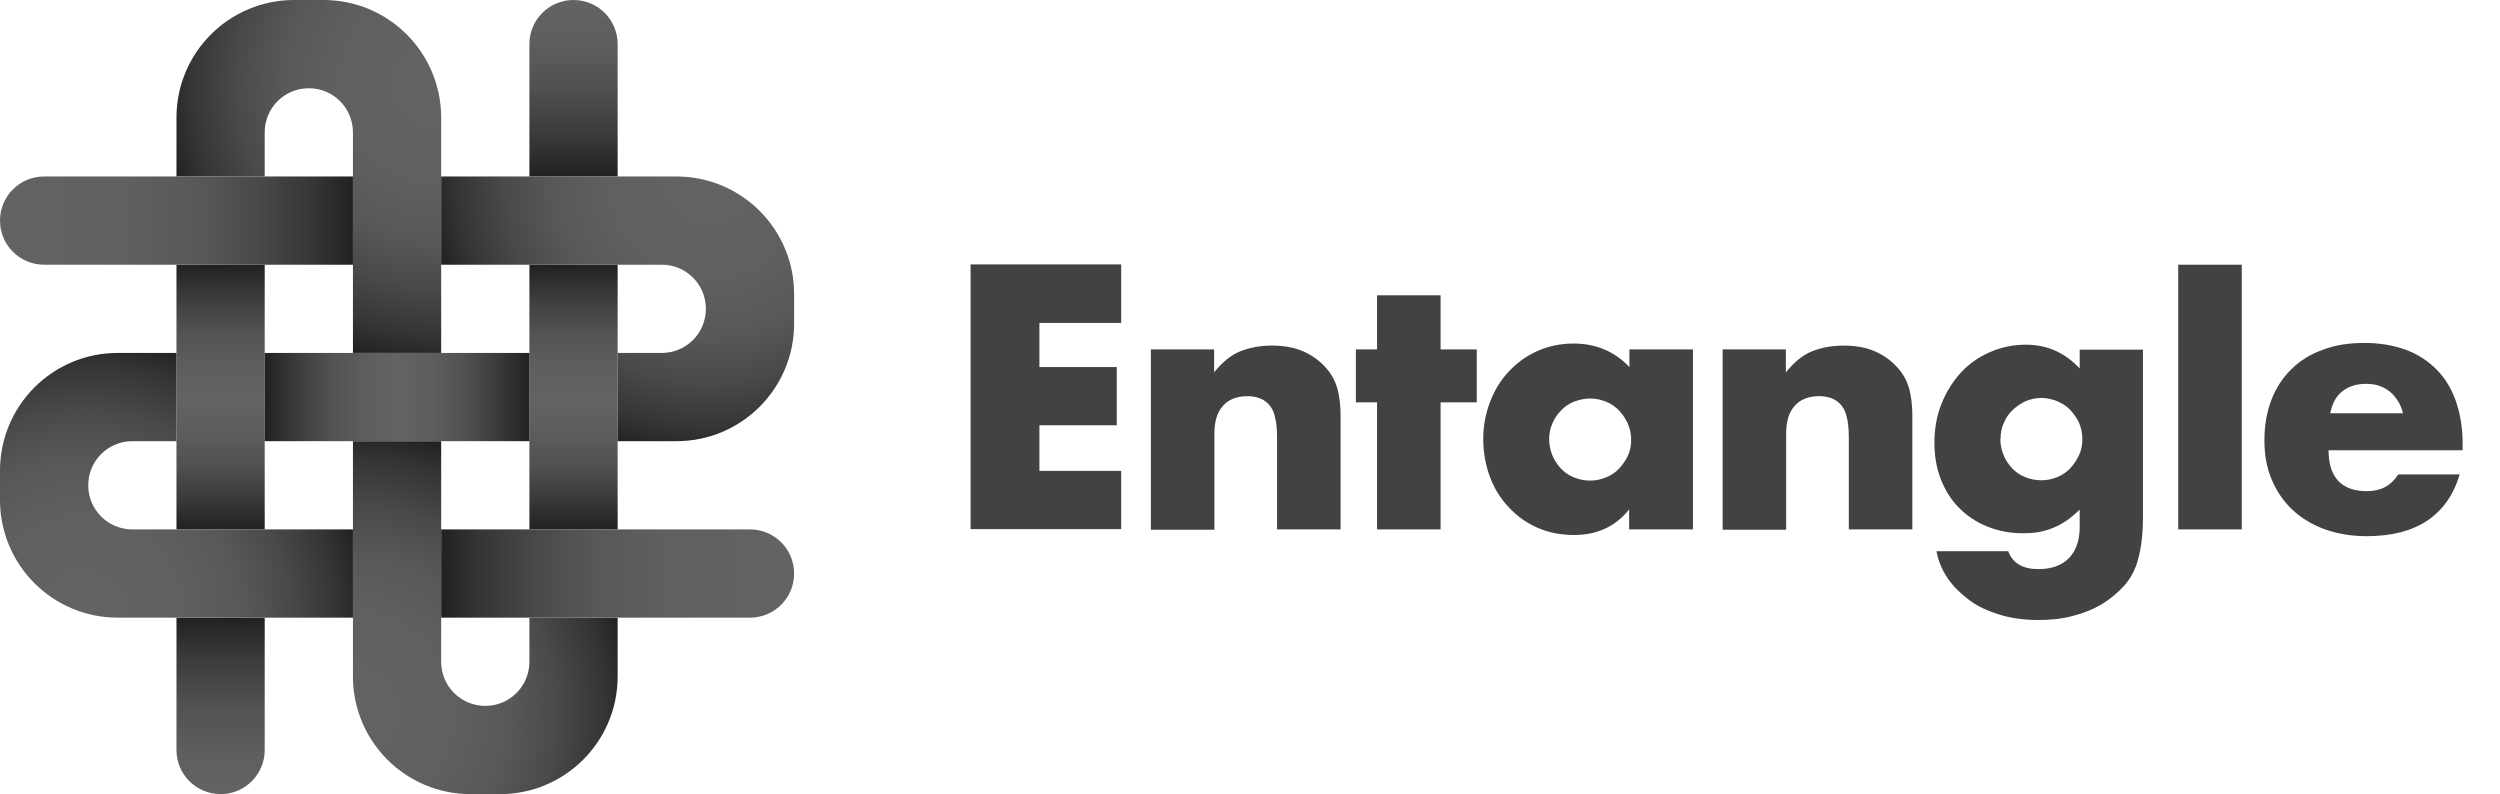 <?xml version="1.0" encoding="UTF-8"?>
<svg id="Objects" xmlns="http://www.w3.org/2000/svg" xmlns:xlink="http://www.w3.org/1999/xlink" viewBox="0 0 85 27">
  <defs>
    <style>
      .cls-1 {
        fill: url(#linear-gradient);
      }

      .cls-2 {
        fill: #424242;
      }

      .cls-3 {
        fill: url(#radial-gradient-3);
      }

      .cls-4 {
        fill: url(#radial-gradient-4);
      }

      .cls-5 {
        fill: url(#radial-gradient-2);
      }

      .cls-6 {
        fill: url(#linear-gradient-3);
      }

      .cls-7 {
        fill: url(#linear-gradient-4);
      }

      .cls-8 {
        fill: url(#linear-gradient-2);
      }

      .cls-9 {
        fill: url(#linear-gradient-6);
      }

      .cls-10 {
        fill: url(#linear-gradient-7);
      }

      .cls-11 {
        fill: url(#linear-gradient-5);
      }

      .cls-12 {
        fill: url(#radial-gradient);
      }
    </style>
    <linearGradient id="linear-gradient" x1="7.5" y1="21" x2="7.5" y2="27" gradientUnits="userSpaceOnUse">
      <stop offset="0" stop-color="#212121"/>
      <stop offset=".25" stop-color="#3d3d3d"/>
      <stop offset=".51" stop-color="#525252"/>
      <stop offset=".76" stop-color="#5e5e5e"/>
      <stop offset="1" stop-color="#636363"/>
    </linearGradient>
    <linearGradient id="linear-gradient-2" x1="7.5" y1="9" x2="7.5" y2="18" gradientUnits="userSpaceOnUse">
      <stop offset="0" stop-color="#212121"/>
      <stop offset=".13" stop-color="#3d3d3d"/>
      <stop offset=".25" stop-color="#525252"/>
      <stop offset=".38" stop-color="#5e5e5e"/>
      <stop offset=".5" stop-color="#636363"/>
      <stop offset=".62" stop-color="#5e5e5e"/>
      <stop offset=".75" stop-color="#525252"/>
      <stop offset=".87" stop-color="#3d3d3d"/>
      <stop offset="1" stop-color="#212121"/>
    </linearGradient>
    <radialGradient id="radial-gradient" cx="14.99" cy="2.83" fx="14.99" fy="2.83" r="9.59" gradientUnits="userSpaceOnUse">
      <stop offset="0" stop-color="#636363"/>
      <stop offset=".35" stop-color="#606060"/>
      <stop offset=".56" stop-color="#585858"/>
      <stop offset=".73" stop-color="#494949"/>
      <stop offset=".89" stop-color="#353535"/>
      <stop offset="1" stop-color="#212121"/>
    </radialGradient>
    <radialGradient id="radial-gradient-2" cx="11.95" cy="24.23" fx="11.95" fy="24.23" r="9.66" xlink:href="#radial-gradient"/>
    <linearGradient id="linear-gradient-3" x1="19.5" x2="19.5" xlink:href="#linear-gradient-2"/>
    <linearGradient id="linear-gradient-4" x1="19.5" y1="6" x2="19.5" y2="0" gradientUnits="userSpaceOnUse">
      <stop offset="0" stop-color="#212121"/>
      <stop offset=".25" stop-color="#3c3c3c"/>
      <stop offset=".51" stop-color="#515151"/>
      <stop offset=".76" stop-color="#5e5e5e"/>
      <stop offset="1" stop-color="#636363"/>
    </linearGradient>
    <linearGradient id="linear-gradient-5" x1="15" y1="19.5" x2="27" y2="19.5" gradientUnits="userSpaceOnUse">
      <stop offset="0" stop-color="#212121"/>
      <stop offset=".11" stop-color="#353535"/>
      <stop offset=".27" stop-color="#494949"/>
      <stop offset=".44" stop-color="#585858"/>
      <stop offset=".65" stop-color="#606060"/>
      <stop offset="1" stop-color="#636363"/>
    </linearGradient>
    <linearGradient id="linear-gradient-6" x1="9" y1="13.5" x2="18" y2="13.5" xlink:href="#linear-gradient-2"/>
    <radialGradient id="radial-gradient-3" cx="2.84" cy="20.99" fx="2.84" fy="20.99" r="9.63" xlink:href="#radial-gradient"/>
    <radialGradient id="radial-gradient-4" cx="24.12" cy="6.04" fx="24.12" fy="6.04" r="9.58" xlink:href="#radial-gradient"/>
    <linearGradient id="linear-gradient-7" x1="12.02" y1="7.5" x2=".02" y2="7.5" xlink:href="#linear-gradient-5"/>
  </defs>
  <g>
    <path class="cls-2" d="m38.12,10.98h-2.78v1.5h2.63v1.98h-2.63v1.55h2.78v1.98h-5.12v-9h5.12v1.98Z"/>
    <path class="cls-2" d="m39.12,11.88h2.16v.78c.29-.36.59-.6.9-.72s.66-.19,1.06-.19c.43,0,.8.07,1.1.21.31.14.57.34.78.59.18.21.29.44.36.69.06.25.1.55.1.87v3.89h-2.16v-3.09c0-.3-.02-.55-.07-.73-.04-.19-.12-.34-.23-.45-.1-.1-.2-.16-.32-.2s-.25-.06-.38-.06c-.37,0-.65.11-.84.33-.2.22-.29.53-.29.94v3.27h-2.16v-6.12Z"/>
    <path class="cls-2" d="m48.98,13.68v4.32h-2.16v-4.32h-.72v-1.8h.72v-1.84h2.16v1.84h1.23v1.8h-1.23Z"/>
    <path class="cls-2" d="m55.39,11.88h2.17v6.12h-2.17v-.68c-.46.58-1.09.87-1.87.87-.45,0-.86-.08-1.23-.24-.37-.16-.7-.39-.98-.69-.28-.29-.5-.64-.65-1.04-.15-.4-.23-.83-.23-1.3,0-.44.08-.85.23-1.25s.36-.74.63-1.03c.27-.29.59-.53.97-.7s.79-.26,1.24-.26c.76,0,1.4.27,1.9.8v-.61Zm-2.72,3.04c0,.2.04.38.11.56.07.17.17.32.29.45s.27.23.44.3c.17.07.36.11.56.11s.37-.04.54-.11c.17-.07.32-.17.44-.3s.22-.27.3-.44c.08-.17.11-.35.11-.54s-.04-.37-.11-.54c-.08-.17-.18-.32-.3-.45s-.27-.23-.44-.3c-.17-.07-.35-.11-.54-.11s-.38.04-.56.11c-.17.07-.32.17-.44.3s-.22.27-.29.44c-.07.16-.11.34-.11.53Z"/>
    <path class="cls-2" d="m58.56,11.88h2.16v.78c.29-.36.59-.6.9-.72s.66-.19,1.06-.19c.43,0,.8.07,1.1.21.31.14.57.34.78.59.18.21.29.44.36.69.06.25.1.55.1.87v3.89h-2.16v-3.09c0-.3-.02-.55-.07-.73-.04-.19-.12-.34-.23-.45-.1-.1-.2-.16-.32-.2s-.25-.06-.38-.06c-.37,0-.65.11-.84.33-.2.22-.29.53-.29.94v3.27h-2.16v-6.12Z"/>
    <path class="cls-2" d="m72.86,11.88v5.71c0,.34-.02.65-.06.92s-.1.51-.17.72c-.1.26-.24.51-.45.73s-.45.42-.73.59c-.29.17-.61.3-.97.39-.36.1-.75.14-1.18.14-.48,0-.92-.06-1.31-.18s-.75-.28-1.04-.5-.54-.46-.73-.74c-.19-.28-.32-.59-.38-.92h2.44c.15.41.49.61,1.03.61.45,0,.8-.13,1.04-.38.24-.25.36-.61.36-1.06v-.58c-.16.15-.31.28-.46.38-.15.1-.3.18-.45.24s-.31.11-.48.14c-.17.03-.35.04-.55.04-.44,0-.84-.08-1.21-.23-.37-.15-.68-.36-.95-.63s-.47-.59-.62-.97c-.15-.38-.22-.8-.22-1.26s.08-.91.24-1.31c.16-.4.38-.75.65-1.05.27-.3.6-.53.98-.7s.79-.26,1.24-.26c.72,0,1.33.27,1.83.81v-.64h2.16Zm-4.85,3.03c0,.2.04.38.11.56.07.17.17.32.29.45s.27.23.44.3c.17.07.36.11.56.11s.37-.04.54-.11c.17-.07.32-.17.44-.3s.22-.28.3-.45c.08-.17.11-.35.11-.54s-.04-.38-.11-.55c-.08-.17-.18-.31-.3-.44s-.28-.23-.45-.3c-.17-.07-.35-.11-.53-.11s-.37.04-.54.11c-.17.08-.31.18-.44.3-.13.12-.23.27-.3.44-.08.17-.11.35-.11.54Z"/>
    <path class="cls-2" d="m76.22,9v9h-2.16v-9h2.16Z"/>
    <path class="cls-2" d="m79.17,15.3c0,.93.44,1.4,1.31,1.4.47,0,.82-.19,1.06-.57h2.09c-.42,1.4-1.48,2.1-3.16,2.1-.52,0-.99-.08-1.42-.23-.43-.16-.8-.38-1.1-.66-.31-.29-.54-.63-.71-1.03-.17-.4-.25-.84-.25-1.34s.08-.97.24-1.38c.16-.41.39-.76.68-1.04.29-.29.65-.51,1.07-.66.42-.16.89-.23,1.41-.23s.98.08,1.4.23c.41.15.76.38,1.05.67.29.29.51.65.66,1.08.15.43.23.91.23,1.44v.23h-4.55Zm2.53-1.25c-.07-.3-.22-.54-.44-.73-.22-.18-.49-.27-.81-.27-.33,0-.61.09-.82.26-.21.17-.34.42-.4.74h2.47Z"/>
  </g>
  <g>
    <path class="cls-1" d="m9,21v4.5c0,.83-.67,1.5-1.5,1.5s-1.5-.67-1.5-1.5v-4.5h3Z"/>
    <rect class="cls-8" x="6" y="9" width="3" height="9"/>
    <path class="cls-12" d="m15,4v8h-3v-7.5c0-.83-.67-1.5-1.5-1.5s-1.5.67-1.5,1.5v1.5h-3v-2C6,1.79,7.79,0,10,0h1c2.21,0,4,1.79,4,4Z"/>
    <path class="cls-5" d="m21,21v2c0,2.21-1.79,4-4,4h-1c-2.21,0-4-1.79-4-4v-8h3v7.5c0,.83.67,1.5,1.5,1.5s1.5-.67,1.5-1.5v-1.5h3Z"/>
    <rect class="cls-6" x="18" y="9" width="3" height="9"/>
    <path class="cls-7" d="m21,1.5v4.5h-3V1.5c0-.83.67-1.5,1.5-1.5s1.5.67,1.5,1.5Z"/>
    <path class="cls-11" d="m27,19.5c0,.83-.67,1.5-1.5,1.5h-10.5v-3h10.5c.83,0,1.5.67,1.5,1.5Z"/>
    <rect class="cls-9" x="9" y="12" width="9" height="3"/>
    <path class="cls-3" d="m12,18v3H4c-2.21,0-4-1.79-4-4v-1c0-2.21,1.79-4,4-4h2v3h-1.5c-.83,0-1.5.67-1.5,1.5s.67,1.5,1.5,1.5h7.5Z"/>
    <path class="cls-4" d="m27,10v1c0,2.21-1.79,4-4,4h-2v-3h1.5c.83,0,1.5-.67,1.5-1.5s-.67-1.5-1.5-1.5h-7.5v-3h8c2.21,0,4,1.79,4,4Z"/>
    <path class="cls-10" d="m12,6v3H1.5c-.83,0-1.5-.67-1.5-1.5s.67-1.5,1.5-1.5h10.5Z"/>
  </g>
</svg>